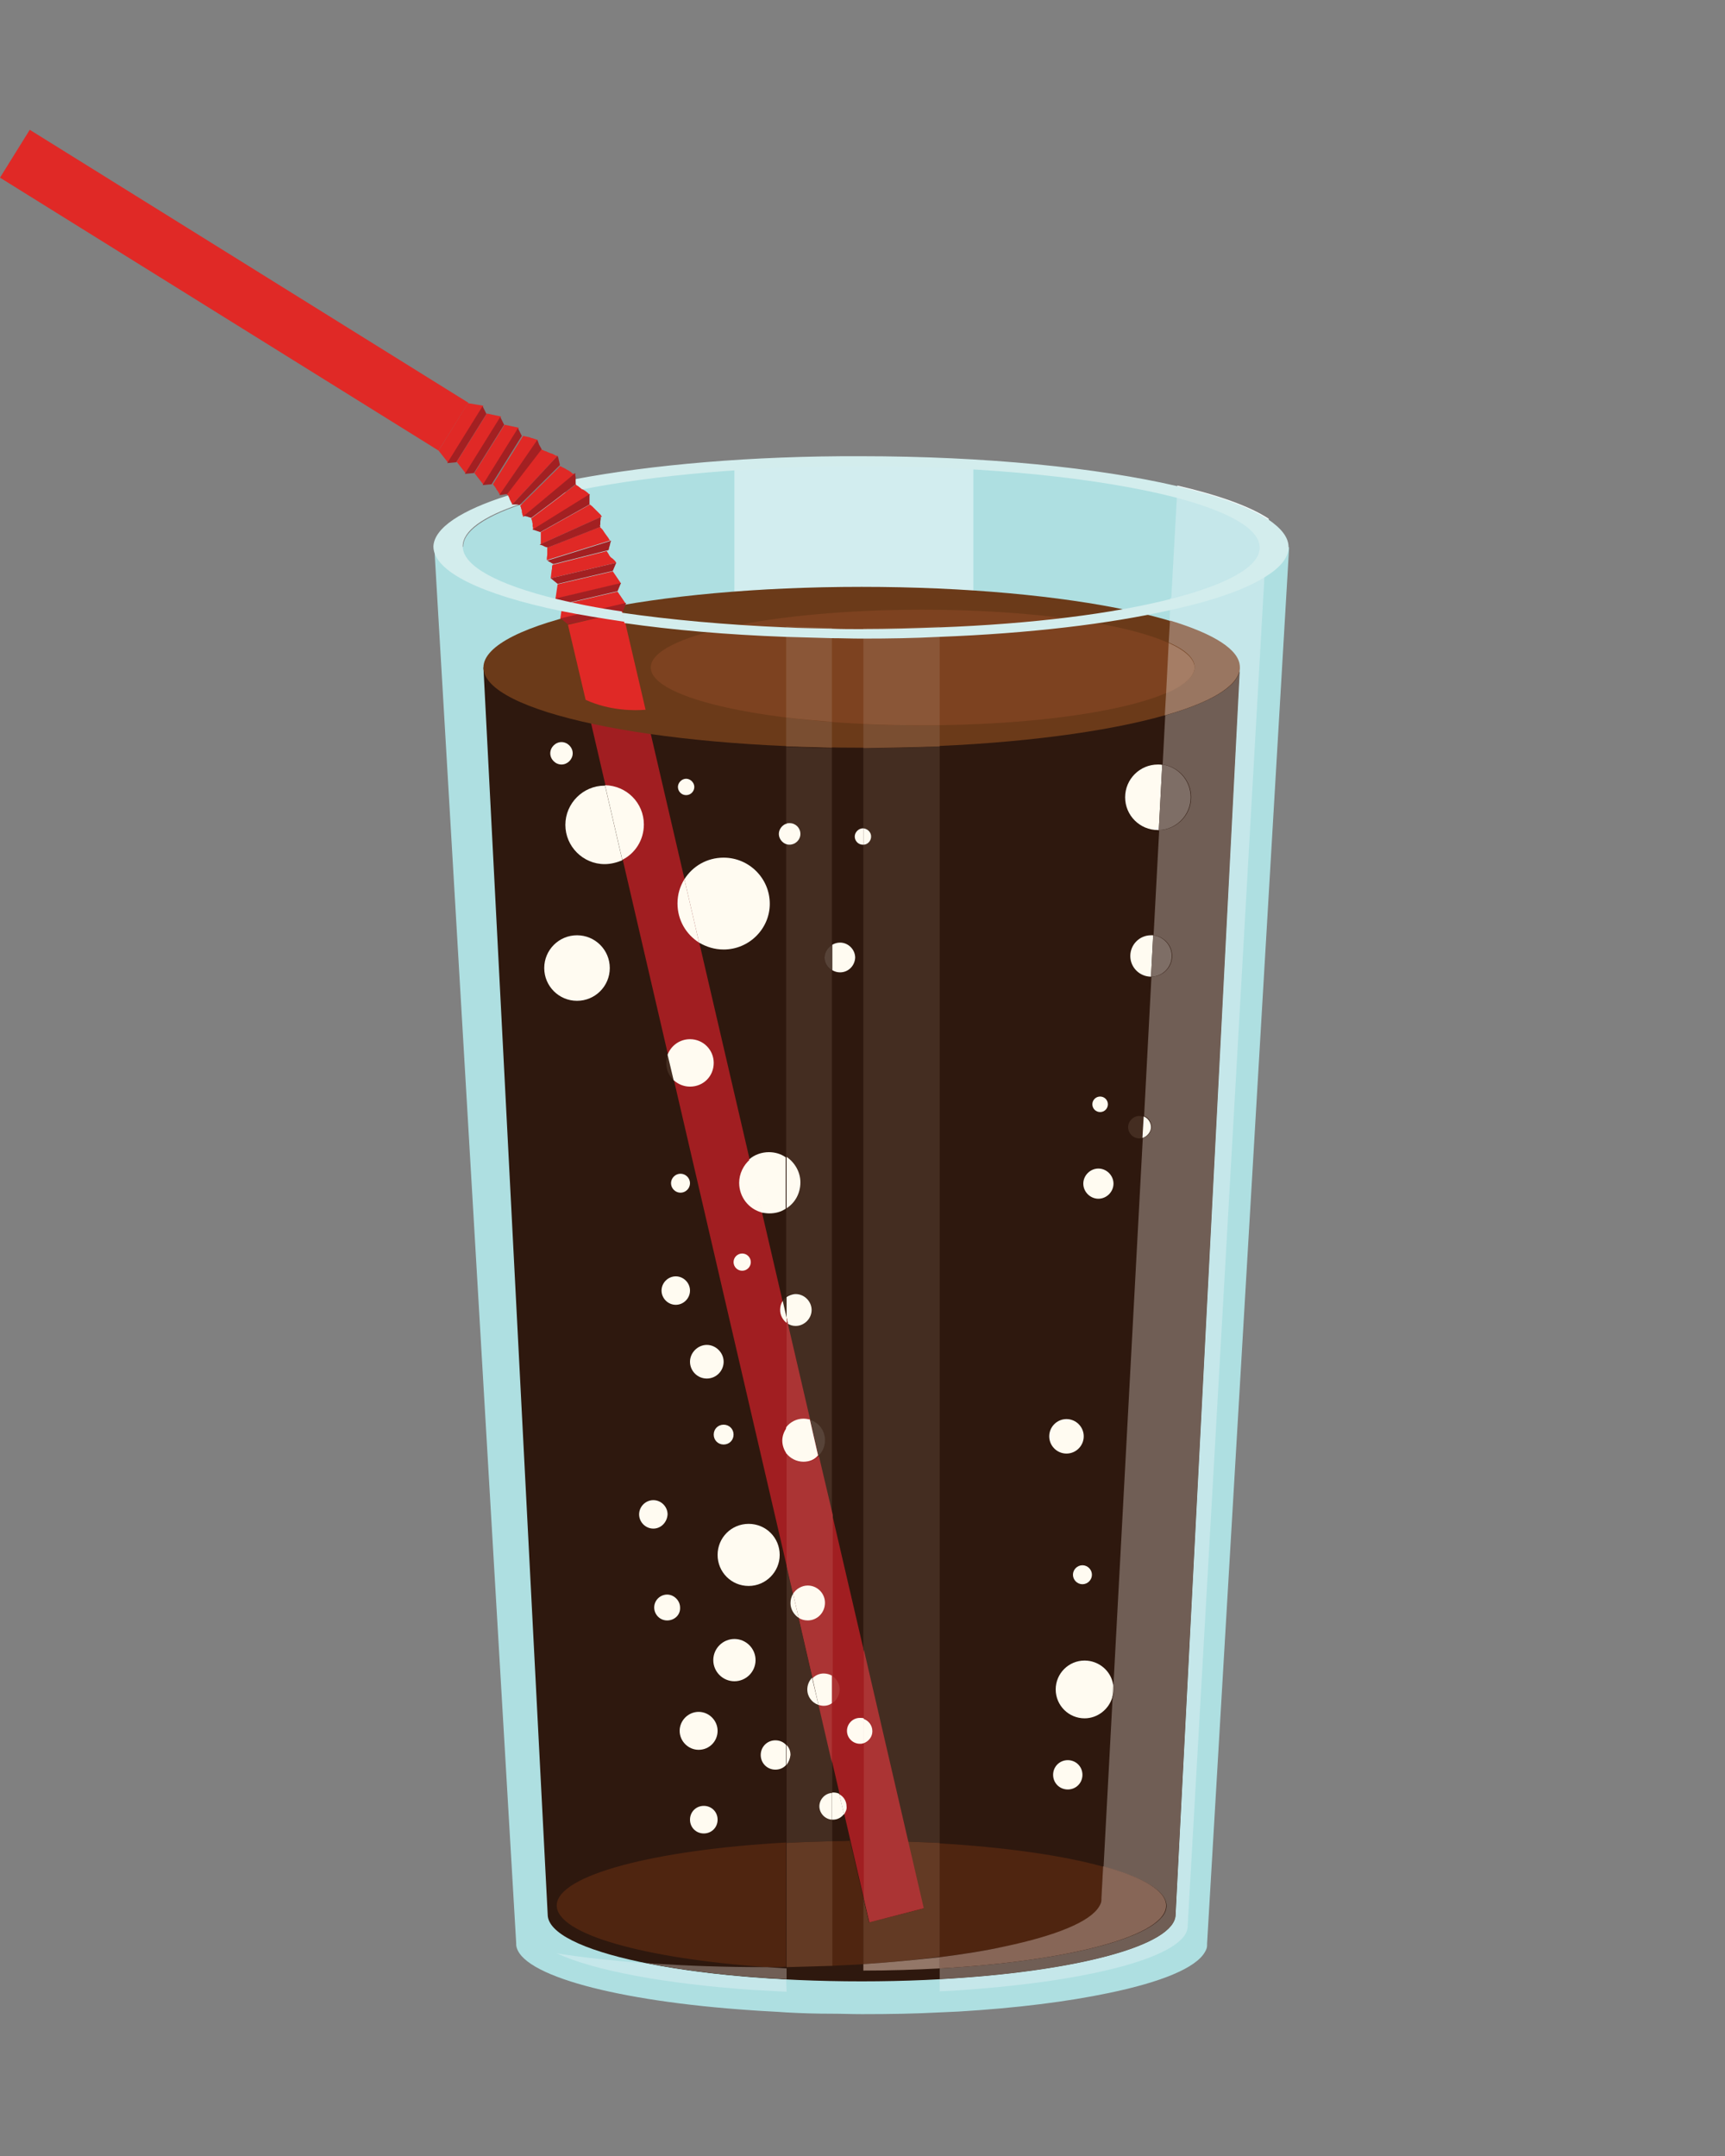 <?xml version="1.0" encoding="utf-8"?>
<!-- Generator: Adobe Illustrator 24.0.1, SVG Export Plug-In . SVG Version: 6.00 Build 0)  -->
<svg version="1.1" id="Layer_1" xmlns="http://www.w3.org/2000/svg" xmlns:xlink="http://www.w3.org/1999/xlink" x="0px" y="0px"
	 viewBox="0 0 400 500" style="enable-background:new 0 0 400 500;" xml:space="preserve">
<rect x="0" y="0" width="400" height="500" fill="#808080" stroke="none"/>
<style type="text/css">
	.st0{fill:#AEDFE1;}
	.st1{fill:#2E180E;}
	.st2{fill:#4F2510;}
	.st3{fill:#D2EDEF;}
	.st4{fill:#A11E21;}
	.st5{fill:#6B3A19;}
	.st6{fill:#7D4220;}
	.st7{fill:#E02926;}
	.st8{fill:#A32022;}
	.st9{fill:#D3EDED;}
	.st10{fill:#FFFBF1;}
	.st11{fill:#442D21;}
	.st12{fill:#AB3434;}
	.st13{fill:#C5E7EA;}
	.st14{fill:#705E55;}
	.st15{fill:#FFFFFF;}
	.st16{fill:#876657;}
	.st17{fill:#997661;}
	.st18{fill:#A57D65;}
	.st19{fill:#7E6E66;}
	.st20{fill:#633A24;}
	.st21{fill:#7A4E31;}
	.st22{fill:#8A5637;}
	.st23{fill:#937768;}
	.st24{fill:#574338;}
	.st25{fill:#B44949;}
</style>
<path class="st0" d="M100.7,126.8l19,323.9l0,0c0,0.1,0,0.3,0,0.4v0c0.8,7,23.4,13,54.5,15.1c2.6,0.2,5.4,0.3,8.1,0.5
	c3.5,0.2,7,0.3,10.6,0.3c2.3,0,4.5,0.1,6.9,0.1c0.1,0,0.3,0,0.4,0c6.1,0,12-0.1,17.7-0.4c1.5-0.1,2.9-0.1,4.4-0.2
	c13.4-0.8,25.3-2.3,34.8-4.3c12.1-2.5,20.2-5.8,22.3-9.5c0.3-0.5,0.5-1,0.5-1.5v0c0-0.1,0-0.2,0-0.4l19-323.4l0-0.5L100.7,126.8"/>
<path class="st1" d="M287.5,154.8L272.6,444c0,8.5-32.6,15.5-72.8,15.5S127,452.6,127,444l-14.9-289.2H287.5"/>
<path class="st2" d="M177.7,456.2c-28.2-2-48.6-7.6-48.6-14.3c0-7,22.6-12.9,53.2-14.6v28.8C180.8,456.2,179.3,456.2,177.7,456.2
	 M192.9,455.9V427c1.4,0,2.8,0,4.2-0.1l3.1,13.3v15.3c-0.4,0-0.9,0.1-1.3,0.1C197,455.7,195,455.8,192.9,455.9 M217.9,453.9v-26.4
	c15.3,0.9,28.6,2.8,37.9,5.4l-0.4,7.4c0,0.1,0,0.2,0,0.4v0l0,0c-0.1,0.5-0.2,1-0.5,1.5c-2.1,3.6-10,6.9-21.9,9.3
	C228.5,452.3,223.4,453.2,217.9,453.9"/>
<path class="st0" d="M107.4,126.8c0,8.3,26.3,15.4,62.9,17.9c9.3,0.6,19.2,1,29.5,1c9,0,17.7-0.3,25.9-0.8
	c15.4-0.9,29.2-2.6,40.1-4.9c13.9-2.9,23.3-6.7,25.7-11c0.4-0.7,0.6-1.5,0.6-2.2s-0.2-1.5-0.6-2.2c-2.4-4.3-11.8-8.1-25.7-11
	c-10.9-2.3-24.7-4-40.1-4.9c-8.2-0.5-16.9-0.8-25.9-0.8c-10.3,0-20.2,0.3-29.5,1C133.7,111.4,107.4,118.5,107.4,126.8"/>
<path class="st3" d="M170.3,137.2v-28.3c9.3-0.6,19.2-1,29.5-1c9,0,17.7,0.3,25.9,0.8V137c-8.2-0.5-16.9-0.8-25.9-0.8
	C189.4,136.1,179.5,136.5,170.3,137.2"/>
<path class="st4" d="M149.6,164.6l64.6,278l-12.6,3.2l-65.8-283.5C141.4,165,147.1,164.9,149.6,164.6"/>
<path class="st5" d="M112.1,154.8c0,10.3,39.3,18.6,87.7,18.6s87.7-8.4,87.7-18.6c0-10.3-39.3-18.7-87.7-18.7
	S112.1,144.5,112.1,154.8"/>
<path class="st6" d="M150.9,154.8c0,7.4,28.2,13.4,63,13.4s63-6,63-13.4s-28.2-13.4-63-13.4S150.9,147.4,150.9,154.8"/>
<path class="st7" d="M0,41.2l101.7,63.3l6.9-11.1L6.9,30.1L0,41.2"/>
<path class="st7" d="M145.1,140l-7.6,1.8l-7.6,1.8l0.5-3.4l6.4-1.5l6.4-1.5L145.1,140"/>
<path class="st8" d="M144.4,141.9l-12.7,2.9l-1.7-1.4l7.6-1.8l7.6-1.8L144.4,141.9"/>
<path class="st7" d="M144,135.3l-7.6,1.8l-7.6,1.8l0.5-3.4l6.4-1.5l6.4-1.5L144,135.3"/>
<path class="st8" d="M143.2,137.1l-6.4,1.5l-6.4,1.5l-1.6-1.3l7.6-1.8l7.6-1.8L143.2,137.1"/>
<path class="st7" d="M142.9,130.5l-7.6,1.8l-7.6,1.8c0,0,0.1-0.9,0.2-1.7c0-0.2,0.1-0.4,0.1-0.6c0-0.1,0-0.1,0-0.1c0,0,0-0.1,0-0.1
	c0,0,0,0,0,0v0v0c0-0.1,0-0.1,0-0.2c0.1-0.3,0.1-0.4,0.1-0.4l6.3-1.6l6.3-1.6c0,0,0.1,0.2,0.3,0.5c0.1,0.1,0.1,0.2,0.2,0.3l0,0l0,0
	l0,0c0,0,0,0,0,0.1c0,0,0.1,0.1,0.1,0.1c0.1,0.2,0.2,0.3,0.4,0.5C142.5,129.8,142.9,130.5,142.9,130.5"/>
<path class="st8" d="M142.1,132.4l-6.4,1.5l-6.4,1.5l-1.6-1.3l7.6-1.8l7.6-1.8L142.1,132.4"/>
<path class="st7" d="M141.6,125.3l-7.4,2.3l-7.4,2.3c0,0,0,0,0-0.1c0,0,0-0.1,0-0.1c0-0.1,0-0.1,0-0.2c0-0.3,0.1-0.6,0.1-1
	c0-0.1,0-0.2,0-0.3c0-0.1,0-0.2,0-0.3c0-0.2,0-0.3,0-0.5c0-0.1,0-0.3,0-0.3s0-0.1,0-0.1l6.1-2.4l6.1-2.4c0,0,0,0.1,0.1,0.1
	c0.1,0.1,0.2,0.2,0.3,0.3s0.3,0.3,0.4,0.5c0.1,0.1,0.1,0.2,0.2,0.3s0.1,0.2,0.2,0.3c0.3,0.4,0.6,0.8,0.8,1.1
	c0.1,0.1,0.1,0.2,0.1,0.2s0.1,0.1,0.1,0.2C141.6,125.3,141.6,125.3,141.6,125.3"/>
<path class="st8" d="M141,127.6l-6.3,1.6l-6.3,1.6c0,0,0,0-0.1,0c0,0-0.1-0.1-0.2-0.1c-0.2-0.1-0.3-0.2-0.5-0.3s-0.4-0.2-0.5-0.3
	c-0.2-0.1-0.2-0.1-0.2-0.1l7.4-2.3l7.4-2.3c0,0,0,0.1-0.1,0.3c-0.1,0.2-0.1,0.5-0.2,0.8c-0.1,0.3-0.2,0.6-0.2,0.8
	c0,0.1-0.1,0.2-0.1,0.3C141,127.5,141,127.6,141,127.6"/>
<path class="st7" d="M139.6,119.8l-7.1,3.2l-7.1,3.2c0,0,0-0.2,0-0.4c0-0.3,0-0.6,0-1c0-0.1,0-0.2,0-0.3s0-0.2,0-0.3
	c0-0.1,0-0.2,0-0.2c0,0,0-0.1,0-0.1c0,0,0-0.1,0-0.1c0-0.3,0-0.4,0-0.4l5.7-3.2l5.7-3.2c0,0,0.2,0.2,0.5,0.4c0,0,0.1,0.1,0.1,0.1
	s0.1,0.1,0.1,0.1c0.1,0.1,0.2,0.2,0.2,0.2s0.2,0.2,0.3,0.3c0.1,0.1,0.2,0.2,0.3,0.3c0.4,0.4,0.7,0.7,1,1
	C139.4,119.7,139.6,119.8,139.6,119.8"/>
<path class="st8" d="M139.2,122.2l-6.1,2.4l-6.1,2.4c0,0-0.1-0.1-0.3-0.1c-0.1,0-0.2-0.1-0.3-0.1c-0.1,0-0.1-0.1-0.2-0.1
	s-0.1-0.1-0.2-0.1c-0.2-0.1-0.4-0.2-0.6-0.2c-0.1,0-0.1-0.1-0.2-0.1c-0.1,0-0.1,0-0.1,0l7.1-3.2l7.1-3.2c0,0,0,0,0,0.1s0,0.2,0,0.3
	c0,0.2-0.1,0.5-0.1,0.8c0,0.1,0,0.1,0,0.2s0,0.1,0,0.2c0,0.1,0,0.3-0.1,0.4C139.2,122,139.2,122.2,139.2,122.2"/>
<path class="st7" d="M136.8,114.7l-6.6,4.1l-6.6,4.1c0,0,0,0,0-0.1c0,0,0-0.1,0-0.1c0,0,0-0.1,0-0.1s0-0.1,0-0.1
	c0-0.1,0-0.3-0.1-0.4c0-0.1,0-0.2,0-0.3c0-0.1,0-0.2,0-0.3c0-0.2-0.1-0.3-0.1-0.5c0-0.2-0.1-0.3-0.1-0.4s-0.1-0.2-0.1-0.3
	c0-0.1,0-0.1,0-0.1l5.2-3.9l5.2-4c0,0,0.1,0,0.1,0.1s0.2,0.2,0.4,0.3c0.1,0.1,0.3,0.2,0.5,0.4c0.2,0.1,0.4,0.3,0.6,0.4
	c0.1,0.1,0.2,0.2,0.3,0.2s0.2,0.2,0.3,0.2c0.2,0.2,0.4,0.3,0.5,0.4c0,0,0.1,0.1,0.1,0.1c0,0,0.1,0.1,0.1,0.1
	c0.1,0.1,0.1,0.1,0.1,0.1C136.7,114.6,136.8,114.7,136.8,114.7"/>
<path class="st8" d="M136.7,117l-5.7,3.2l-5.7,3.2c0,0-0.1,0-0.3-0.1c-0.2-0.1-0.4-0.1-0.6-0.2c-0.1,0-0.2-0.1-0.3-0.1
	s-0.2-0.1-0.3-0.1c-0.2,0-0.3-0.1-0.3-0.1l6.6-4.1l6.6-4.1c0,0,0,0.2,0,0.4c0,0.1,0,0.2,0,0.4c0,0.1,0,0.3,0,0.4c0,0.3,0,0.6,0,0.8
	C136.7,116.9,136.7,117,136.7,117"/>
<path class="st7" d="M133.3,109.9l-6,5l-6,5c0,0,0-0.2-0.1-0.4c0-0.1,0-0.1-0.1-0.2c0,0,0-0.1,0-0.1s0-0.1,0-0.1
	c-0.1-0.2-0.1-0.3-0.1-0.5c0,0,0-0.1,0-0.1s0-0.1,0-0.1c0-0.1-0.1-0.2-0.1-0.3c-0.1-0.2-0.1-0.3-0.1-0.4c-0.1-0.3-0.2-0.4-0.2-0.4
	l9.3-9.2c0,0,0.2,0.1,0.6,0.3c0.2,0.1,0.4,0.2,0.6,0.3c0.1,0.1,0.2,0.1,0.3,0.2c0.1,0,0.1,0.1,0.2,0.1s0.1,0.1,0.2,0.1
	c0.2,0.1,0.4,0.3,0.6,0.4c0.1,0,0.1,0.1,0.1,0.1s0.1,0.1,0.1,0.1c0.1,0.1,0.2,0.1,0.3,0.2C133.1,109.8,133.3,109.9,133.3,109.9"/>
<path class="st8" d="M133.6,112.2l-5.2,4l-5.2,3.9c0,0-0.1,0-0.3-0.1c-0.1,0-0.2,0-0.3-0.1c-0.1,0-0.2,0-0.3-0.1
	c-0.2,0-0.4-0.1-0.6-0.1c-0.1,0-0.2,0-0.2,0c-0.1,0-0.1,0-0.1,0l6-5l6-5c0,0,0,0,0,0.1s0,0.2,0,0.3c0,0.2,0.1,0.5,0.1,0.8
	c0,0.1,0,0.3,0,0.4c0,0.1,0,0.3,0,0.4C133.6,112.1,133.6,112.2,133.6,112.2"/>
<path class="st7" d="M129.3,105.7l-5.3,5.7l-5.3,5.7c0,0,0,0,0-0.1c0-0.1-0.1-0.2-0.1-0.3c-0.1-0.1-0.1-0.3-0.2-0.4
	c0-0.1-0.1-0.2-0.1-0.2c0-0.1-0.1-0.2-0.1-0.2c-0.1-0.2-0.2-0.3-0.2-0.5s-0.1-0.3-0.2-0.4s-0.1-0.2-0.2-0.3s-0.1-0.1-0.1-0.1l4-5.2
	l4-5.2c0,0,0.1,0,0.2,0.1c0.1,0,0.3,0.1,0.4,0.2c0.2,0.1,0.4,0.1,0.6,0.2c0.2,0.1,0.4,0.2,0.7,0.3c0.1,0.1,0.2,0.1,0.3,0.1
	c0.1,0.1,0.2,0.1,0.3,0.1c0.2,0.1,0.4,0.2,0.6,0.3c0.2,0.1,0.3,0.2,0.4,0.2C129.2,105.7,129.3,105.7,129.3,105.7"/>
<path class="st8" d="M129.8,107.9l-9.3,9.2c0,0-0.1,0-0.3,0s-0.4,0-0.6,0c-0.2,0-0.4,0-0.6,0c-0.2,0-0.3,0-0.3,0l5.3-5.7l5.3-5.7
	c0,0,0,0.1,0.1,0.3c0.1,0.2,0.1,0.5,0.2,0.8c0.1,0.3,0.1,0.6,0.2,0.8C129.8,107.8,129.8,107.9,129.8,107.9"/>
<path class="st7" d="M124.7,102l-4.4,6.4l-4.4,6.4c0,0,0,0,0,0c0,0,0-0.1,0-0.1c0-0.1-0.1-0.2-0.2-0.3c-0.1-0.1-0.1-0.3-0.2-0.4
	c-0.1-0.1-0.2-0.3-0.3-0.4c0,0-0.1-0.1-0.1-0.1c0,0,0,0,0-0.1l0,0l0,0c-0.1-0.1-0.1-0.2-0.2-0.3c-0.1-0.2-0.2-0.3-0.3-0.4
	c-0.2-0.3-0.3-0.4-0.3-0.4l3.5-5.6l3.5-5.6c0,0,0.2,0,0.5,0.1c0.2,0,0.3,0.1,0.5,0.1c0.1,0,0.2,0,0.3,0.1c0,0,0,0,0,0l0.1,0
	c0,0,0.1,0,0.1,0c0.1,0,0.1,0,0.2,0.1c0.2,0.1,0.5,0.1,0.7,0.2c0.2,0.1,0.4,0.1,0.6,0.2s0.3,0.1,0.4,0.1
	C124.6,101.9,124.6,102,124.7,102C124.7,102,124.7,102,124.7,102"/>
<path class="st8" d="M125.6,104.2l-4,5.2l-4,5.2c0,0-0.5,0-0.9,0.1c-0.4,0.1-0.9,0.1-0.9,0.1l4.4-6.4l4.4-6.4c0,0,0.2,0.5,0.4,1.1
	C125.3,103.6,125.6,104.2,125.6,104.2"/>
<path class="st7" d="M120.3,99.2l-4.1,6.6l-4.1,6.6l-2.1-2.7l3.5-5.6l3.5-5.6L120.3,99.2"/>
<path class="st8" d="M121,101.1l-3.5,5.6l-3.5,5.6l-2.1,0.2l4.1-6.6l4.1-6.6L121,101.1"/>
<path class="st7" d="M116.2,96.6l-4.1,6.6l-4.1,6.6l-2.1-2.7l3.5-5.6l3.5-5.6L116.2,96.6"/>
<path class="st8" d="M116.9,98.5l-3.5,5.6l-3.5,5.6l-2.1,0.2l4.1-6.6l4.1-6.6L116.9,98.5"/>
<path class="st7" d="M112.1,94.1l-4.1,6.6l-4.1,6.6l-2.2-2.8l3.4-5.5l3.4-5.5L112.1,94.1"/>
<path class="st8" d="M112.8,96l-3.5,5.6l-3.5,5.6l-2.1,0.2l4.1-6.6l4.1-6.6L112.8,96"/>
<path class="st7" d="M144.4,141.9l5.3,22.7c-2.5,0.2-8.2,0.3-13.9-2.3l-4.1-17.4L144.4,141.9"/>
<path class="st9" d="M117.8,114.9c0.1,0.1,0.1,0.3,0.2,0.4s0.1,0.3,0.2,0.5c0,0.1,0.1,0.2,0.1,0.2c0,0.1,0.1,0.2,0.1,0.2
	c0.1,0.2,0.1,0.3,0.2,0.4c0.1,0.1,0.1,0.2,0.1,0.3c0,0.1,0,0.1,0,0.1s0.1,0,0.3,0s0.4,0,0.6,0s0.4,0,0.6,0c0.1,0,0.1,0,0.1,0
	c-8.3,2.8-13,6.1-13,9.7c0,4.6,8.2,8.9,21.7,12.2c4.5,1.1,9.6,2.1,15.2,2.9l0,0l0.6,2.4c-5.3-0.8-10.2-1.6-14.7-2.5
	c-18.3-3.8-29.6-9.1-29.6-15C100.7,122.4,107,118.3,117.8,114.9"/>
<path class="st10" d="M200.1,195.9c-1.1,0-1.9-0.9-1.9-1.9s0.9-1.9,1.9-1.9c0,0,0.1,0,0.1,0v3.8
	C200.2,195.9,200.2,195.9,200.1,195.9"/>
<path class="st10" d="M167.8,220.2c-2.1,0-4-0.6-5.7-1.6l-3.4-14.7c1.9-3,5.2-5,9.1-5c5.9,0,10.7,4.8,10.7,10.7
	C178.5,215.4,173.7,220.2,167.8,220.2"/>
<path class="st10" d="M162.1,218.6c-3-1.9-5-5.2-5-9.1c0-2.1,0.6-4,1.6-5.6L162.1,218.6"/>
<path class="st10" d="M194.8,225.5c-0.7,0-1.3-0.2-1.8-0.5v-5.9c0.5-0.3,1.1-0.5,1.8-0.5c1.9,0,3.5,1.6,3.5,3.5
	C198.2,224,196.7,225.5,194.8,225.5"/>
<path class="st10" d="M182.4,195.8c-1-0.3-1.8-1.3-1.8-2.4c0-1.1,0.8-2.1,1.8-2.4V195.8"/>
<path class="st10" d="M140.2,200.4c-5,0-9.1-4.1-9.1-9.1c0-5,4.1-9.1,9.1-9.1c0,0,0.1,0,0.1,0l4,17.3
	C143.1,200,141.7,200.4,140.2,200.4"/>
<path class="st10" d="M144.3,199.4l-4-17.3c5,0.1,9,4.1,9,9.1C149.3,194.8,147.3,197.9,144.3,199.4"/>
<path class="st11" d="M156.2,250.5c-1.1-1-1.7-2.4-1.7-4c0-0.7,0.1-1.3,0.3-1.9L156.2,250.5"/>
<path class="st10" d="M160,252c-1.5,0-2.8-0.6-3.8-1.5l-1.4-5.9c0.8-2.1,2.8-3.6,5.2-3.6c3.1,0,5.5,2.5,5.5,5.5
	C165.5,249.6,163.1,252,160,252"/>
<path class="st10" d="M178.4,281.4c-0.6,0-1.2-0.1-1.8-0.2l-2.9-12.3c1.2-1.1,2.9-1.7,4.6-1.7c1.4,0,2.8,0.4,3.9,1.2v11.9
	C181.2,281,179.9,281.4,178.4,281.4"/>
<path class="st10" d="M176.7,281.2c-3.1-0.8-5.3-3.6-5.3-6.9c0-2.1,1-4.1,2.5-5.4L176.7,281.2"/>
<path class="st10" d="M156.7,302.6c-1.8,0-3.3-1.5-3.3-3.3s1.5-3.3,3.3-3.3s3.3,1.5,3.3,3.3C160,301.1,158.5,302.6,156.7,302.6"/>
<path class="st10" d="M163.9,319.7c-2.2,0-3.9-1.8-3.9-3.9s1.8-3.9,3.9-3.9s3.9,1.8,3.9,3.9S166.1,319.7,163.9,319.7"/>
<path class="st11" d="M182.4,305.6l-0.9-3.9c0.2-0.4,0.6-0.7,0.9-0.9V305.6"/>
<path class="st10" d="M182.4,306.8c-0.9-0.7-1.5-1.8-1.5-3c0-0.8,0.2-1.5,0.6-2.1l0.9,3.9V306.8"/>
<path class="st10" d="M172.1,294.7c-1.1,0-2-0.9-2-2c0-1.1,0.9-2,2-2s2,0.9,2,2C174.1,293.8,173.2,294.7,172.1,294.7"/>
<path class="st10" d="M157.8,276.6c-1.2,0-2.2-1-2.2-2.2s1-2.2,2.2-2.2s2.2,1,2.2,2.2C160,275.6,159,276.6,157.8,276.6"/>
<path class="st10" d="M182.4,337.1c-0.6-0.8-1-1.9-1-3c0-1.1,0.4-2.1,1-3V337.1"/>
<path class="st10" d="M167.8,335c-1.3,0-2.3-1-2.3-2.3s1-2.3,2.3-2.3s2.3,1,2.3,2.3S169.1,335,167.8,335"/>
<path class="st10" d="M173.6,367.8c-4,0-7.2-3.2-7.2-7.2c0-4,3.2-7.2,7.2-7.2c4,0,7.2,3.2,7.2,7.2
	C180.8,364.5,177.6,367.8,173.6,367.8"/>
<path class="st10" d="M170.3,389.9c-2.7,0-4.9-2.2-4.9-4.9s2.2-4.9,4.9-4.9s4.9,2.2,4.9,4.9S173,389.9,170.3,389.9"/>
<path class="st10" d="M154.7,375.8c-1.7,0-3-1.4-3-3c0-1.7,1.4-3,3-3s3,1.4,3,3C157.8,374.5,156.4,375.8,154.7,375.8"/>
<path class="st10" d="M151.5,354.5c-1.8,0-3.3-1.5-3.3-3.3c0-1.8,1.5-3.3,3.3-3.3c1.8,0,3.3,1.5,3.3,3.3
	C154.7,353,153.3,354.5,151.5,354.5"/>
<path class="st10" d="M199.4,404.4c-1.6,0-3-1.3-3-3c0-1.6,1.3-3,3-3c0.3,0,0.6,0,0.9,0.1v5.7C200,404.4,199.7,404.4,199.4,404.4"/>
<path class="st10" d="M179.8,410.4c-1.9,0-3.4-1.5-3.4-3.4s1.5-3.4,3.4-3.4c1,0,1.9,0.4,2.5,1.1v4.6
	C181.7,410,180.8,410.4,179.8,410.4"/>
<path class="st10" d="M162,405.8c-2.4,0-4.4-2-4.4-4.4s2-4.4,4.4-4.4s4.4,2,4.4,4.4S164.5,405.8,162,405.8"/>
<path class="st10" d="M163.2,425.2c-1.8,0-3.2-1.4-3.2-3.2s1.4-3.2,3.2-3.2s3.2,1.4,3.2,3.2C166.4,423.8,165,425.2,163.2,425.2"/>
<path class="st10" d="M193.2,422c-0.1,0-0.2,0-0.3,0v-6.3c0.1,0,0.2,0,0.3,0c0.5,0,1,0.1,1.4,0.3l1.1,4.7
	C195.1,421.5,194.2,422,193.2,422"/>
<path class="st10" d="M195.7,420.8l-1.1-4.7c1,0.5,1.7,1.6,1.7,2.8C196.4,419.6,196.1,420.2,195.7,420.8"/>
<path class="st12" d="M192.9,395v-6.4c1.1,0.7,1.8,1.9,1.8,3.2S194,394.4,192.9,395"/>
<path class="st10" d="M159.1,184.4c-1.1,0-1.9-0.9-1.9-1.9s0.9-1.9,1.9-1.9s1.9,0.9,1.9,1.9C161,183.5,160.2,184.4,159.1,184.4"/>
<path class="st10" d="M130.2,177.3c-1.4,0-2.6-1.2-2.6-2.6c0-1.4,1.2-2.6,2.6-2.6c1.4,0,2.6,1.2,2.6,2.6
	C132.8,176.1,131.6,177.3,130.2,177.3"/>
<path class="st10" d="M133.8,232.1c-4.2,0-7.6-3.4-7.6-7.6s3.4-7.6,7.6-7.6s7.6,3.4,7.6,7.6S138,232.1,133.8,232.1"/>
<path class="st10" d="M268.5,192.5c-4.2,0-7.6-3.4-7.6-7.6c0-4.2,3.4-7.6,7.6-7.6c0.4,0,0.7,0,1,0.1l-0.8,15.2
	C268.6,192.5,268.6,192.5,268.5,192.5"/>
<path class="st10" d="M266.9,226.5c-2.6,0-4.8-2.1-4.8-4.8c0-2.6,2.1-4.8,4.8-4.8c0.2,0,0.3,0,0.5,0L266.9,226.5L266.9,226.5"/>
<path class="st11" d="M264.2,264c-1.5,0-2.6-1.2-2.6-2.6s1.2-2.6,2.6-2.6c0.3,0,0.6,0.1,0.9,0.2l-0.3,5
	C264.7,263.9,264.5,264,264.2,264"/>
<path class="st10" d="M254.7,278c-1.9,0-3.5-1.6-3.5-3.5s1.6-3.5,3.5-3.5s3.5,1.6,3.5,3.5C258.2,276.4,256.6,278,254.7,278"/>
<path class="st10" d="M255.1,257.9c-1,0-1.8-0.8-1.8-1.8c0-1,0.8-1.8,1.8-1.8s1.8,0.8,1.8,1.8C256.9,257.1,256.1,257.9,255.1,257.9"
	/>
<path class="st10" d="M247.3,337.1c-2.2,0-4-1.8-4-4s1.8-4,4-4s4,1.8,4,4C251.3,335.3,249.5,337.1,247.3,337.1"/>
<path class="st10" d="M251,367.4c-1.2,0-2.2-1-2.2-2.2s1-2.2,2.2-2.2s2.2,1,2.2,2.2C253.2,366.4,252.2,367.4,251,367.4"/>
<path class="st10" d="M251.5,398.5c-3.7,0-6.7-3-6.7-6.7s3-6.7,6.7-6.7c3.3,0,6.1,2.4,6.6,5.5l-0.2,3.1
	C257.1,396.4,254.5,398.5,251.5,398.5"/>
<path class="st10" d="M247.6,415c-1.9,0-3.4-1.5-3.4-3.4s1.5-3.4,3.4-3.4s3.4,1.5,3.4,3.4C251,413.5,249.5,415,247.6,415"/>
<path class="st13" d="M182.4,461.9c-2.6-0.1-5.1-0.3-7.6-0.4c-20.5-1.4-37.1-4.5-45.7-8.5c6.2,1,13,1.7,20.4,2.3
	c9,1.8,20.3,3.2,32.8,3.8L182.4,461.9"/>
<path class="st14" d="M182.4,459c-12.5-0.6-23.8-2-32.8-3.8c0.7,0.1,1.5,0.1,2.2,0.2c7.9,0.5,16.3,0.8,25.1,0.8c0.3,0,0.6,0,0.9,0
	c1.5,0.1,3.1,0.2,4.6,0.3L182.4,459"/>
<path class="st15" d="M293.8,126.8h-1.6c0-0.8-0.2-1.5-0.6-2.2c-2-3.5-8.7-6.7-18.7-9.3l0,0l0.1-2.7c9.5,2.2,16.8,4.8,21.2,7.7
	L293.8,126.8"/>
<path class="st13" d="M217.9,461.8V459c31.5-1.7,54.7-7.8,54.7-15l14.8-288.8c0-0.1,0-0.3,0-0.4c0-4-6-7.8-16.2-10.8l0.1-2.6
	l0.1-2.7c10.7-2.7,17.9-6,20-9.7c0.4-0.7,0.6-1.5,0.6-2.2h1.6l-0.4,7l-17.8,312.9c0,0.1,0,0.2,0,0.3v0l0,0c-0.1,0.5-0.2,1-0.5,1.5
	c-2,3.5-9.8,6.7-21.3,9.1c-9,1.9-20.4,3.3-33.2,4.1C219.7,461.7,218.8,461.8,217.9,461.8"/>
<path class="st14" d="M217.9,459v-2.5c30.3-1.7,52.6-7.6,52.6-14.5c0-3.5-5.5-6.6-14.6-9.1l2.1-39.2c0.2-0.6,0.3-1.2,0.3-1.9
	c0-0.4,0-0.8-0.1-1.2l6.8-126.7c1.1-0.3,2-1.3,2-2.6c0-1.1-0.7-2.1-1.7-2.5l1.7-32.3c2.6,0,4.8-2.1,4.8-4.8c0-2.5-1.9-4.5-4.3-4.8
	l1.3-24.4c4.1-0.1,7.4-3.5,7.4-7.6c0-3.9-2.9-7.1-6.6-7.6l0.6-11.4c10.5-3,16.9-6.7,17.3-10.7L272.6,444
	C272.6,451.2,249.4,457.3,217.9,459"/>
<path class="st16" d="M217.9,456.5v-2.6c5.5-0.7,10.6-1.5,15.1-2.5c11.8-2.5,19.8-5.7,21.9-9.3c0.3-0.5,0.5-1,0.5-1.5l0,0v0
	c0-0.1,0-0.2,0-0.4l0.4-7.4c9.2,2.5,14.6,5.7,14.6,9.1C270.5,448.9,248.2,454.8,217.9,456.5"/>
<path class="st13" d="M271.6,138.7l1.3-23.4c10,2.7,16.7,5.8,18.7,9.3c0.4,0.7,0.6,1.5,0.6,2.2s-0.2,1.5-0.6,2.2
	C289.5,132.7,282.3,136,271.6,138.7"/>
<path class="st17" d="M270.1,165.9l0.3-5.2c4.2-1.8,6.6-3.8,6.6-6c0-2-2.1-4-6-5.7l0.3-5.1c10.2,3.1,16.2,6.8,16.2,10.8
	c0,0.1,0,0.3,0,0.4C287,159.2,280.7,162.9,270.1,165.9"/>
<path class="st18" d="M270.4,160.8l0.6-11.7c3.8,1.7,6,3.7,6,5.7C277,156.9,274.6,159,270.4,160.8"/>
<path class="st19" d="M268.7,192.5l0.8-15.2c3.7,0.5,6.6,3.7,6.6,7.6C276.1,189,272.8,192.4,268.7,192.5"/>
<path class="st19" d="M266.9,226.5l0.5-9.6c2.4,0.3,4.3,2.3,4.3,4.8C271.7,224.4,269.5,226.5,266.9,226.5"/>
<path class="st10" d="M264.9,263.9l0.3-5c1,0.4,1.7,1.4,1.7,2.5C266.9,262.5,266,263.6,264.9,263.9"/>
<path class="st10" d="M257.9,393.6l0.2-3.1c0.1,0.4,0.1,0.8,0.1,1.2C258.2,392.4,258.1,393,257.9,393.6"/>
<path class="st11" d="M217.9,427.4c-2.4-0.1-4.9-0.2-7.4-0.3l-10.3-44.5V195.9c1-0.1,1.8-0.9,1.8-1.9s-0.8-1.9-1.8-1.9v-18.6
	c6.1,0,12-0.1,17.7-0.4L217.9,427.4"/>
<path class="st20" d="M200.2,455.5v-15.3l1.3,5.6l12.6-3.2l-3.6-15.5c2.5,0.1,4.9,0.2,7.4,0.3v26.4
	C212.4,454.5,206.5,455.1,200.2,455.5"/>
<path class="st12" d="M201.6,445.8l-1.3-5.6v-35.9c1.2-0.4,2.1-1.5,2.1-2.9s-0.9-2.5-2.1-2.9v-16l10.3,44.5l3.6,15.5L201.6,445.8"/>
<path class="st21" d="M200.2,173.5v-5.6c4.4,0.2,9,0.3,13.7,0.3c1.3,0,2.6,0,4,0v4.9C212.2,173.3,206.3,173.4,200.2,173.5"/>
<path class="st22" d="M213.9,168.2c-4.7,0-9.3-0.1-13.7-0.3v-22.2c6.1,0,11.9-0.1,17.7-0.4v22.9
	C216.6,168.2,215.3,168.2,213.9,168.2"/>
<path class="st10" d="M200.2,195.9v-3.8c1,0.1,1.8,0.9,1.8,1.9C202,195,201.2,195.9,200.2,195.9"/>
<path class="st10" d="M200.2,404.3v-5.7c1.2,0.4,2.1,1.5,2.1,2.9C202.3,402.8,201.4,403.9,200.2,404.3"/>
<path class="st23" d="M200.2,457v-1.5c6.3-0.4,12.2-1,17.7-1.6v2.6C212.3,456.8,206.3,457,200.2,457"/>
<path class="st11" d="M182.4,427.4v-18.1c0.6-0.6,0.9-1.4,0.9-2.3c0-0.9-0.3-1.7-0.9-2.3v-41.5l1.5,6.5c-0.4,0.6-0.6,1.4-0.6,2.2
	c0,1.5,0.8,2.7,1.9,3.4l3.2,13.9c-0.7,0.7-1.1,1.6-1.1,2.7c0,1.7,1.1,3.1,2.6,3.6l3.1,13.4v6.9c-1.6,0.1-2.9,1.5-2.9,3.1
	s1.3,3,2.9,3.1v5C189.3,427.1,185.8,427.2,182.4,427.4 M192.9,351.2l-3.2-13.6c0.9-0.9,1.5-2.2,1.5-3.6c0-2.2-1.4-4.1-3.4-4.7
	l-5.2-22.4c0.5,0.3,1.2,0.5,1.8,0.5c2,0,3.7-1.7,3.7-3.7s-1.7-3.7-3.7-3.7c-0.8,0-1.6,0.3-2.1,0.7v-20.5c1.9-1.3,3.2-3.5,3.2-5.9
	c0-2.5-1.3-4.7-3.2-5.9v-72.5c0.2,0.1,0.5,0.1,0.7,0.1c1.4,0,2.5-1.1,2.5-2.5s-1.1-2.5-2.5-2.5c-0.2,0-0.5,0-0.7,0.1v-17.9
	c3.5,0.1,7,0.3,10.6,0.3v45.7c-1,0.6-1.7,1.7-1.7,2.9s0.7,2.4,1.7,2.9L192.9,351.2"/>
<path class="st20" d="M182.4,456.2v-28.8c3.4-0.2,7-0.3,10.6-0.4v28.9C189.5,456,185.9,456.1,182.4,456.2"/>
<path class="st12" d="M192.9,408.8l-3.1-13.4c0.4,0.1,0.8,0.2,1.2,0.2c0.7,0,1.4-0.2,1.9-0.5V408.8 M188.4,389.1l-3.2-13.9
	c0.6,0.4,1.3,0.6,2.1,0.6c2.2,0,4-1.8,4-4c0-2.2-1.8-4-4-4c-1.4,0-2.7,0.8-3.4,1.9l-1.5-6.5v-26.1c0.9,1.2,2.4,2,4,2
	c1.4,0,2.6-0.5,3.5-1.4l3.2,13.6v37.4c-0.6-0.3-1.2-0.5-1.9-0.5C190,388.1,189.1,388.5,188.4,389.1 M182.4,331.1v-24.3
	c0.1,0.1,0.2,0.1,0.3,0.2l5.2,22.4c-0.5-0.2-1-0.2-1.5-0.2C184.7,329.1,183.3,329.9,182.4,331.1"/>
<path class="st21" d="M192.9,173.4c-3.6-0.1-7.1-0.2-10.6-0.3v-6.7c3.4,0.4,6.9,0.8,10.6,1V173.4"/>
<path class="st22" d="M192.9,167.4c-3.7-0.3-7.3-0.6-10.6-1v-21.1c3.5,0.1,7,0.2,10.6,0.3V167.4"/>
<path class="st24" d="M192.9,225c-1-0.6-1.7-1.7-1.7-2.9s0.7-2.3,1.7-2.9V225"/>
<path class="st10" d="M183.1,195.9c-0.2,0-0.5,0-0.7-0.1V191c0.2-0.1,0.5-0.1,0.7-0.1c1.4,0,2.5,1.1,2.5,2.5
	C185.6,194.8,184.4,195.9,183.1,195.9"/>
<path class="st10" d="M182.4,280.2v-11.9c1.9,1.3,3.2,3.5,3.2,5.9C185.6,276.8,184.3,279,182.4,280.2"/>
<path class="st10" d="M184.5,307.5c-0.7,0-1.3-0.2-1.8-0.5l-0.3-1.4v-4.8c0.6-0.4,1.4-0.7,2.1-0.7c2,0,3.7,1.7,3.7,3.7
	C188.2,305.8,186.5,307.5,184.5,307.5"/>
<path class="st25" d="M182.7,307c-0.1-0.1-0.2-0.1-0.3-0.2v-1.2L182.7,307"/>
<path class="st24" d="M189.8,337.6l-1.9-8.3c2,0.6,3.4,2.5,3.4,4.7C191.3,335.5,190.7,336.7,189.8,337.6"/>
<path class="st10" d="M186.3,339c-1.6,0-3.1-0.8-4-2v-6c0.9-1.2,2.4-2,4-2c0.5,0,1.1,0.1,1.5,0.2l1.9,8.3
	C188.9,338.5,187.7,339,186.3,339"/>
<path class="st10" d="M185.2,375.2c-1.1-0.7-1.9-2-1.9-3.4c0-0.8,0.2-1.5,0.6-2.2L185.2,375.2"/>
<path class="st10" d="M187.3,375.8c-0.8,0-1.5-0.2-2.1-0.6l-1.3-5.6c0.7-1.1,2-1.9,3.4-1.9c2.2,0,4,1.8,4,4
	C191.3,374,189.5,375.8,187.3,375.8"/>
<path class="st10" d="M182.4,409.3v-4.6c0.6,0.6,0.9,1.4,0.9,2.3C183.2,407.9,182.9,408.6,182.4,409.3"/>
<path class="st10" d="M192.9,422c-1.6-0.1-2.9-1.5-2.9-3.1s1.3-3,2.9-3.1V422"/>
<path class="st10" d="M189.8,395.4c-1.5-0.5-2.6-1.9-2.6-3.6c0-1,0.4-2,1.1-2.7L189.8,395.4"/>
<path class="st10" d="M191,395.6c-0.4,0-0.8-0.1-1.2-0.2l-1.4-6.2c0.7-0.7,1.6-1.1,2.6-1.1c0.7,0,1.4,0.2,1.9,0.5v6.4
	C192.4,395.4,191.7,395.6,191,395.6"/>
<path class="st9" d="M133.5,111.1c0,0.1,0,0.3,0,0.4c0,0.1,0,0.3,0,0.4c0,0.2,0,0.4,0,0.4s0.1,0,0.1,0.1s0.2,0.2,0.4,0.3
	c0.1,0.1,0.3,0.2,0.5,0.4c0.1,0.1,0.3,0.2,0.5,0.4c16.7-3.3,39.5-5.4,64.7-5.4c29.7,0,56.1,2.9,73,7.3c12.1,3.2,19.4,7.2,19.4,11.6
	c0,4.5-7.7,8.6-20.6,11.9c-13.3,3.4-32.1,5.8-53.7,6.6c-5.7,0.2-11.6,0.4-17.7,0.4c-0.1,0-0.3,0-0.4,0c-2.3,0-4.6,0-6.9-0.1
	c-3.6-0.1-7.1-0.1-10.6-0.3c-14.1-0.6-27-1.8-38-3.4l0,0l0.6,2.4c11.1,1.6,23.8,2.7,37.4,3.2c3.5,0.1,7,0.2,10.6,0.3
	c2.3,0,4.6,0.1,6.9,0.1c0.1,0,0.3,0,0.4,0c6,0,11.9-0.1,17.7-0.4c20.9-0.8,39.4-3,53.5-6.2c9.7-2.1,17.2-4.7,21.9-7.6
	c3.6-2.2,5.6-4.5,5.6-7c0-2.3-1.7-4.4-4.8-6.5c-4.4-2.9-11.7-5.5-21.2-7.7c-18.1-4.2-44.2-6.9-73.2-6.9
	C174.3,105.7,151,107.8,133.5,111.1"/>
</svg>
